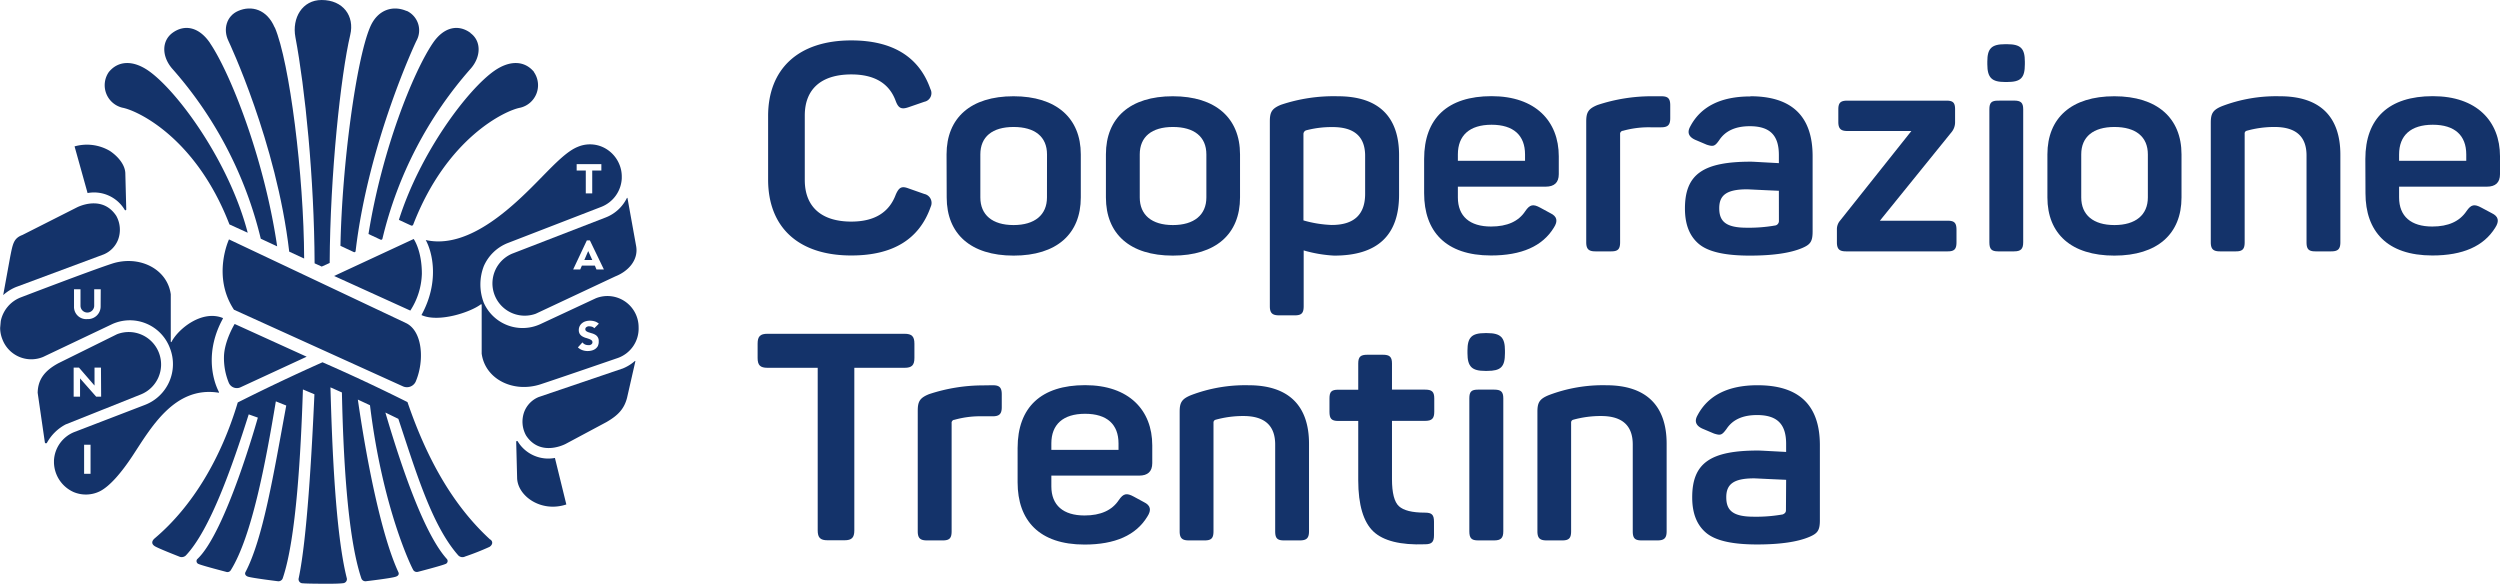 <svg id="Livello_1" data-name="Livello 1" xmlns="http://www.w3.org/2000/svg" viewBox="0 0 547.51 127.81"><defs><style>.cls-1{fill:#14336a;}</style></defs><title>COOPTN_2020_LogoUnitas_bandiera_positivo</title><path class="cls-1" d="M185.52,39.46c0-10.26,6.56-16.56,18.22-16.56,9,0,14.85,3.57,17.32,10.64a1.93,1.93,0,0,1-1.33,2.8l-3.51,1.21c-1.52.51-2.16.19-2.74-1.34-1.4-3.89-4.65-5.86-9.74-5.86-6.56,0-10.19,3.19-10.19,9V53.47c0,5.86,3.63,9.11,10.19,9.11q7.55,0,9.74-5.92c.71-1.59,1.28-1.92,2.81-1.34l3.44,1.21a2,2,0,0,1,1.4,2.8Q217.41,70,203.74,70c-11.66,0-18.22-6.24-18.22-16.62Z" transform="translate(-17.3 -14.05)"/><path class="cls-1" d="M246.6,47.86c0-3.88-2.67-6-7.32-6S232,44,232,47.86v9.43c0,3.82,2.62,6.05,7.27,6.05s7.32-2.23,7.32-6.05Zm-22,0c0-8,5.29-12.73,14.66-12.73S254,39.9,254,47.86v9.43c0,8-5.29,12.74-14.71,12.74s-14.66-4.77-14.66-12.74Z" transform="translate(-17.3 -14.05)"/><path class="cls-1" d="M281.5,47.86c0-3.88-2.68-6-7.33-6s-7.26,2.16-7.26,6v9.43c0,3.82,2.61,6.05,7.26,6.05s7.33-2.23,7.33-6.05Zm-22,0c0-8,5.29-12.73,14.65-12.73s14.72,4.77,14.72,12.73v9.43c0,8-5.29,12.74-14.72,12.74s-14.65-4.77-14.65-12.74Z" transform="translate(-17.3 -14.05)"/><path class="cls-1" d="M316.27,48.19c0-4.21-2.36-6.31-7.14-6.31a21.92,21.92,0,0,0-5.73.7.86.86,0,0,0-.64.83V62.32a25.6,25.6,0,0,0,6.18,1c4.91,0,7.33-2.29,7.33-6.82Zm-6-13.06c9,0,13.43,4.52,13.43,12.87v8.72c0,8.85-4.71,13.31-14.2,13.31a29.14,29.14,0,0,1-6.69-1.14V81.11c0,1.47-.44,2-1.91,2h-3.5c-1.46,0-2-.51-2-2V40.61c0-2,.44-2.81,2.48-3.63a36.33,36.33,0,0,1,12.36-1.85" transform="translate(-17.3 -14.05)"/><path class="cls-1" d="M351.29,47.87c0-4.14-2.48-6.5-7.33-6.5s-7.38,2.36-7.38,6.5v1.4h14.71Zm-22.1,1c0-8.92,5.15-13.76,14.77-13.76s14.72,5.48,14.72,13.18V52.2c0,1.84-1,2.73-2.87,2.73H336.58v2.36c0,4.14,2.61,6.37,7.25,6.37,3.58,0,6.06-1.14,7.52-3.38,1-1.46,1.72-1.59,3.25-.76l2.23,1.21c1.47.7,1.72,1.72.76,3.19Q353.87,70,343.83,70c-9.93,0-14.64-5.29-14.64-13.63Z" transform="translate(-17.3 -14.05)"/><path class="cls-1" d="M381.09,35.13c1.47,0,2,.44,2,2v2.8c0,1.47-.51,2-2,2H378.8a21,21,0,0,0-6.06.76.68.68,0,0,0-.63.77V67.1c0,1.47-.45,2-1.92,2h-3.5c-1.46,0-2-.51-2-2V40.67c0-2,.44-2.8,2.48-3.63a37.75,37.75,0,0,1,11.85-1.91Z" transform="translate(-17.3 -14.05)"/><path class="cls-1" d="M406.88,55.83c-4.46-.19-6.75-.32-6.94-.32-4.59,0-6.12,1.34-6.12,4.14s1.34,4.27,6,4.27a33,33,0,0,0,6.37-.51,1,1,0,0,0,.7-.89Zm-6.24-20.7c9.1,0,13.63,4.39,13.63,13.12V64.74c0,2.23-.51,2.87-2.29,3.63-2.55,1.09-6.37,1.66-11.47,1.66-5.41,0-9.11-.83-11.15-2.55s-3.05-4.26-3.05-7.77c0-7.58,4.07-10.25,14.46-10.25.44,0,2.48.13,6.11.32V48c0-4.15-1.79-6.31-6.37-6.31q-4.68,0-6.69,3.05c-.95,1.34-1.27,1.47-2.74,1l-2.54-1.08c-1.4-.64-1.79-1.59-1.09-2.87,2.29-4.39,6.69-6.62,13.19-6.62" transform="translate(-17.3 -14.05)"/><path class="cls-1" d="M443.88,62.39c1.46,0,1.9.51,1.9,2V67.1c0,1.47-.44,2-1.9,2H421.59c-1.47,0-2-.51-2-2V64.36a2.9,2.9,0,0,1,.7-2l15.61-19.62h-14c-1.46,0-2-.51-2-2V38c0-1.46.51-1.91,2-1.91h21.66c1.47,0,1.91.45,1.91,1.91V40.8a3.4,3.4,0,0,1-.7,2.1L429,62.39Z" transform="translate(-17.3 -14.05)"/><path class="cls-1" d="M458.39,36.08c1.47,0,2,.45,2,1.91V67.1c0,1.47-.51,2-2,2h-3.5c-1.46,0-1.91-.51-1.91-2V38c0-1.46.45-1.91,1.91-1.91Zm-1.53-12.35c3,0,3.89.95,3.89,3.82v.57c0,3-.89,3.89-3.89,3.89h-.44c-2.87,0-3.89-.89-3.89-3.89v-.57c0-2.87.9-3.82,3.89-3.82Z" transform="translate(-17.3 -14.05)"/><path class="cls-1" d="M487.69,47.86c0-3.88-2.67-6-7.32-6s-7.27,2.16-7.27,6v9.43c0,3.82,2.62,6.05,7.27,6.05s7.32-2.23,7.32-6.05Zm-22,0c0-8,5.29-12.73,14.66-12.73s14.71,4.77,14.71,12.73v9.43c0,8-5.29,12.74-14.71,12.74s-14.66-4.77-14.66-12.74Z" transform="translate(-17.3 -14.05)"/><path class="cls-1" d="M516.6,35.13c8.92,0,13.25,4.58,13.25,12.8V67.1c0,1.47-.51,2-2,2h-3.5c-1.46,0-1.91-.51-1.91-2v-19c0-4.14-2.3-6.24-7-6.24a22.21,22.21,0,0,0-6.11.83.6.6,0,0,0-.44.64V67.1c0,1.47-.45,2-1.91,2h-3.51c-1.46,0-2-.51-2-2V40.93c0-2,.44-2.81,2.48-3.64a33.3,33.3,0,0,1,12.55-2.16" transform="translate(-17.3 -14.05)"/><path class="cls-1" d="M557.42,47.87c0-4.14-2.49-6.5-7.33-6.5s-7.38,2.36-7.38,6.5v1.4h14.71Zm-22.1,1c0-8.92,5.15-13.76,14.77-13.76s14.72,5.48,14.72,13.18V52.2c0,1.84-1,2.73-2.87,2.73H542.71v2.36c0,4.14,2.61,6.37,7.26,6.37,3.56,0,6-1.14,7.51-3.38,1-1.46,1.72-1.59,3.25-.76L563,60.73c1.47.7,1.72,1.72.76,3.19Q560,70,550,70c-9.94,0-14.65-5.29-14.65-13.63Z" transform="translate(-17.3 -14.05)"/><path class="cls-1" d="M215.4,87.15c1.59,0,2.16.57,2.16,2.17v3.12c0,1.59-.57,2.16-2.16,2.16h-11v35.61c0,1.59-.57,2.16-2.16,2.16h-3.7c-1.59,0-2.16-.57-2.16-2.16V94.6h-11c-1.59,0-2.16-.57-2.16-2.16V89.32c0-1.6.57-2.17,2.16-2.17Z" transform="translate(-17.3 -14.05)"/><path class="cls-1" d="M234.69,98.42c1.46,0,2,.45,2,2v2.8c0,1.47-.52,2-2,2H232.4a20.83,20.83,0,0,0-6.05.76.67.67,0,0,0-.64.77V130.4c0,1.47-.44,2-1.91,2h-3.51c-1.46,0-2-.5-2-2V104c0-2,.44-2.81,2.48-3.63a37.78,37.78,0,0,1,11.85-1.92Z" transform="translate(-17.3 -14.05)"/><path class="cls-1" d="M262.26,111.16c0-4.14-2.48-6.49-7.32-6.49s-7.39,2.35-7.39,6.49v1.41h14.71Zm-22.1,1c0-8.92,5.16-13.76,14.78-13.76s14.71,5.48,14.71,13.19v3.89c0,1.84-1,2.73-2.86,2.73H247.55v2.36c0,4.14,2.61,6.37,7.26,6.37,3.57,0,6.05-1.15,7.52-3.38,1-1.46,1.72-1.59,3.25-.76l2.23,1.21c1.46.7,1.72,1.72.76,3.18q-3.72,6.12-13.76,6.12c-9.93,0-14.65-5.29-14.65-13.63Z" transform="translate(-17.3 -14.05)"/><path class="cls-1" d="M290.73,98.42c8.91,0,13.25,4.59,13.25,12.81V130.4c0,1.47-.51,2-2,2h-3.5c-1.47,0-1.91-.5-1.91-2v-19c0-4.14-2.3-6.24-6.95-6.24a22.53,22.53,0,0,0-6.11.82.62.62,0,0,0-.45.64V130.4c0,1.47-.44,2-1.91,2h-3.5c-1.46,0-2-.5-2-2V104.22c0-2,.45-2.8,2.49-3.63a33.3,33.3,0,0,1,12.55-2.17" transform="translate(-17.3 -14.05)"/><path class="cls-1" d="M320.15,91.74c1.46,0,2,.44,2,1.91v5.73h7.26c1.47,0,2,.45,2,1.91v2.93c0,1.46-.5,2-2,2h-7.26V119c0,3,.51,5,1.53,5.92s2.86,1.4,5.67,1.4c1.53,0,2,.45,2,2v2.93c0,1.53-.5,2-2,2-5.35.2-9.11-.76-11.27-2.8s-3.32-5.79-3.32-11.21v-13h-4.39c-1.47,0-1.91-.52-1.91-2v-2.93c0-1.46.44-1.91,1.91-1.91h4.39V93.65c0-1.47.51-1.91,2-1.91Z" transform="translate(-17.3 -14.05)"/><path class="cls-1" d="M344.53,99.38c1.47,0,2,.45,2,1.91V130.4c0,1.46-.51,2-2,2H341c-1.46,0-1.91-.51-1.91-2V101.29c0-1.46.45-1.91,1.91-1.91ZM343,87c3,0,3.89,1,3.89,3.83v.57c0,3-.89,3.88-3.89,3.88h-.44c-2.87,0-3.88-.89-3.88-3.88v-.57c0-2.87.89-3.83,3.88-3.83Z" transform="translate(-17.3 -14.05)"/><path class="cls-1" d="M369.05,98.42c8.91,0,13.25,4.59,13.25,12.81V130.4c0,1.47-.51,2-2,2h-3.51c-1.46,0-1.91-.5-1.91-2v-19c0-4.14-2.29-6.24-6.94-6.24a22.6,22.6,0,0,0-6.12.82.62.62,0,0,0-.44.64V130.4c0,1.47-.45,2-1.92,2H356c-1.46,0-2-.5-2-2V104.22c0-2,.45-2.8,2.48-3.63a33.3,33.3,0,0,1,12.55-2.17" transform="translate(-17.3 -14.05)"/><path class="cls-1" d="M408.47,119.13c-4.46-.19-6.75-.32-7-.32-4.58,0-6.11,1.33-6.11,4.14s1.34,4.26,6,4.26a33.14,33.14,0,0,0,6.37-.5c.45-.2.7-.45.7-.9Zm-6.24-20.71c9.11,0,13.63,4.4,13.63,13.12V128c0,2.23-.52,2.87-2.3,3.63-2.55,1.09-6.37,1.66-11.46,1.66-5.42,0-9.11-.83-11.15-2.55s-3.05-4.27-3.05-7.77c0-7.58,4.07-10.25,14.45-10.25.45,0,2.49.12,6.12.31v-1.78c0-4.14-1.78-6.3-6.37-6.3-3.12,0-5.35,1-6.69,3.05-1,1.34-1.27,1.47-2.74,1l-2.55-1.08c-1.4-.64-1.78-1.6-1.08-2.87,2.3-4.39,6.69-6.63,13.19-6.63" transform="translate(-17.3 -14.05)"/><path class="cls-1" d="M106.27,84.83c3.54,1.76,4,8.06,2.16,12.57a2.12,2.12,0,0,1-2.89,1.26l-37-16.78c-4.86-7.37-1.09-15.4-1.09-15.4Z" transform="translate(-17.3 -14.05)"/><path class="cls-1" d="M107.16,82.07A15.58,15.58,0,0,0,109.69,74c0-5.12-1.79-7.61-1.79-7.61l-17.43,8.1Z" transform="translate(-17.3 -14.05)"/><path class="cls-1" d="M68.69,85s-2.28,3.73-2.34,7.19a14.27,14.27,0,0,0,1.05,5.67,1.91,1.91,0,0,0,2.59,1l14.47-6.69Z" transform="translate(-17.3 -14.05)"/><path class="cls-1" d="M124.54,132.11c-8.25-7.61-13.88-17.94-18-30q-9.3-4.65-18.61-8.72-9.28,4.13-18.56,8.8c-3.58,12-9.79,22.67-18.18,29.75-.67.57-.78,1.22,0,1.72s5.31,2.26,5.31,2.26A1.32,1.32,0,0,0,58,135.7c5.29-5.58,10.12-19.37,13.77-30.9l2,.71s-7,25.17-13.28,31a.67.67,0,0,0,.34,1.07c.89.39,6,1.7,6,1.71a.86.86,0,0,0,1-.34c4.62-7.41,7.63-23.48,9.88-37l2.28.91C77.2,118,74.91,132,71.06,139.34c-.21.41,0,.81.54,1,.94.31,6.54,1,6.54,1a1,1,0,0,0,1.06-.59c3-8.68,4-27.92,4.44-41.41l2.52,1.06c-.59,13.14-1.63,31.67-3.44,40.26a.89.89,0,0,0,.7,1.12c.91.08,2.53.1,4.57.11s3.58,0,4.54-.13a.89.89,0,0,0,.7-1.16c-2.48-9.93-3.21-29-3.56-41.72L92.18,100c.28,13.24,1.14,31.51,4.27,40.75a.94.94,0,0,0,1,.59s5.61-.65,6.55-1c.59-.2.74-.59.54-1C101.13,132,97.9,117,95.67,101.56l2.66,1.24c2.75,22.57,9.13,35.58,9.51,36.14a.93.93,0,0,0,1,.34s5.11-1.32,6-1.71a.68.68,0,0,0,.35-1.07c-4.64-5.11-9.4-18.2-13.49-32.1l2.84,1.38c3.81,11.43,7.32,23.36,13.14,29.92a1.28,1.28,0,0,0,1.48.23,57.23,57.23,0,0,0,5.34-2.11c.78-.49.81-1.35,0-1.71" transform="translate(-17.3 -14.05)"/><path class="cls-1" d="M63.3,23.48c-2.44-3.6-5.62-4.14-8.23-2.23C52.71,23,52.7,26.33,54.94,29A86.76,86.76,0,0,1,74.41,66.33L78,68c-2.87-19.5-10.33-38.06-14.7-44.5" transform="translate(-17.3 -14.05)"/><path class="cls-1" d="M49.84,29.56c-3.4-2.37-6.65-2.26-8.71.27a5.06,5.06,0,0,0,3,7.81c3.25.61,16.07,6.53,23.42,25.56l4,1.82C67.44,49.3,56.09,33.93,49.84,29.56" transform="translate(-17.3 -14.05)"/><path class="cls-1" d="M77.45,20.07c-1.69-4-5.1-4.9-8-3.62-2.52,1.09-3.38,4-2.1,6.61,0,0,10.51,22.14,13.29,46.1l3.27,1.51c-.06-18.27-3.21-43.07-6.42-50.6" transform="translate(-17.3 -14.05)"/><path class="cls-1" d="M94,21.71c1-4.16-1.57-7.66-6.26-7.66-4.24,0-6.54,3.94-5.74,8.17,2.09,11.05,4.12,30.8,4.2,49.5l1.56.71,1.74-.79c.1-19.48,2.43-41.15,4.5-49.93" transform="translate(-17.3 -14.05)"/><path class="cls-1" d="M106.32,16.45c-2.94-1.28-6.36-.34-8,3.62-3,7.14-6.11,29.92-6.46,47.82l2.89,1.35c.38.16.43-.2.43-.2,2.81-23.92,13.29-46,13.29-46a4.7,4.7,0,0,0-2.1-6.61" transform="translate(-17.3 -14.05)"/><path class="cls-1" d="M120.33,21.25c-2.61-1.91-5.79-1.37-8.23,2.23C107.88,29.7,101,46.6,98,65.3l2.61,1.22a.3.3,0,0,0,.45-.21A86.61,86.61,0,0,1,120.46,29c2.24-2.63,2.23-6-.13-7.71" transform="translate(-17.3 -14.05)"/><path class="cls-1" d="M134.27,29.83c-2.06-2.53-5.31-2.64-8.71-.27-5.88,4.11-16.26,17.94-20.9,32.64,0,0,2.35,1.1,2.68,1.24a.34.34,0,0,0,.46-.21c7.34-19,20.17-25,23.43-25.59a5.06,5.06,0,0,0,3-7.81" transform="translate(-17.3 -14.05)"/><path class="cls-1" d="M157.16,85.75a6.83,6.83,0,0,0-9.39-6.37l-12.16,5.67a9.29,9.29,0,0,1-12.36-4.7h0a11.14,11.14,0,0,1,0-8,9.52,9.52,0,0,1,5.27-5.08L149,59.35a7.06,7.06,0,0,0,4.47-6.23v-.5A6.86,6.86,0,0,0,153,50.2a7.11,7.11,0,0,0-3.84-4,6.82,6.82,0,0,0-5.3,0c-2.31.91-4.85,3.51-7.8,6.52-5.8,5.94-15.77,16.08-25.52,13.9,1.53,2.81,3,9.25-.94,16.43,3.68,1.69,10.61-.55,13-2.34a.12.12,0,0,1,.19.1V91.5c.77,5.64,7,8.66,12.93,6.7,4.88-1.61,16.94-5.77,16.94-5.77A6.83,6.83,0,0,0,157.16,85.75ZM143.59,50H149v1.4h-2v5h-1.41v-5h-2Zm4.68,39.76a1.92,1.92,0,0,1-.54.66,2.18,2.18,0,0,1-.78.38,3.52,3.52,0,0,1-2.09-.06,2.86,2.86,0,0,1-1-.61l1-1.1a1.48,1.48,0,0,0,.54.45,1.64,1.64,0,0,0,.68.15,1.45,1.45,0,0,0,.35,0,.84.84,0,0,0,.31-.12.66.66,0,0,0,.23-.21.58.58,0,0,0-.14-.75,2.17,2.17,0,0,0-.55-.28c-.22-.08-.46-.16-.72-.23a3.35,3.35,0,0,1-.72-.32,1.74,1.74,0,0,1-.56-.52,1.56,1.56,0,0,1-.22-.86,1.87,1.87,0,0,1,.21-.9,1.85,1.85,0,0,1,.54-.64,2.08,2.08,0,0,1,.77-.39,3.13,3.13,0,0,1,.91-.13,3.7,3.7,0,0,1,1.05.15,2.42,2.42,0,0,1,.91.51l-1,1a1,1,0,0,0-.46-.32,2,2,0,0,0-.55-.1,1.17,1.17,0,0,0-.32,0,1,1,0,0,0-.3.11.68.68,0,0,0-.24.2.54.54,0,0,0-.09.31.5.5,0,0,0,.22.44,1.94,1.94,0,0,0,.54.26l.71.22a2.74,2.74,0,0,1,.7.3,1.49,1.49,0,0,1,.76,1.42A2.06,2.06,0,0,1,148.27,89.72Z" transform="translate(-17.3 -14.05)"/><polygon class="cls-1" points="127.97 56.94 129.71 56.94 128.82 54.98 127.97 56.94"/><path class="cls-1" d="M156.64,68.07l-1.92-10.65a.07.07,0,0,0-.13,0,8.64,8.64,0,0,1-4.68,4.27L129.47,69.6a7.07,7.07,0,0,0,5.16,13.16l17.45-8.19C154.83,73.49,157.1,71.08,156.64,68.07Zm-8.71,5-.28-.68-.08-.18h-2.83l-.37.86h-1.55l3-6.37h.67l3.07,6.37Z" transform="translate(-17.3 -14.05)"/><path class="cls-1" d="M44.61,60a.18.18,0,0,0,.34-.1l-.2-7.79c0-2-1.71-3.89-3.38-5a9.9,9.9,0,0,0-7.74-1l2.85,10.22A7.81,7.81,0,0,1,44.61,60Z" transform="translate(-17.3 -14.05)"/><path class="cls-1" d="M21,76.84,40,69.77a5.75,5.75,0,0,0,3.15-3.2,6.23,6.23,0,0,0-.39-5.25c-3.17-4.8-8.69-1.81-8.69-1.81l-11.86,6c-1.92.73-2.1,1.88-2.68,4.79L18,78.68a9.65,9.65,0,0,1,2.91-1.81Z" transform="translate(-17.3 -14.05)"/><path class="cls-1" d="M52.08,91.25a7.08,7.08,0,0,0-9.16-4l-12.8,6.33c-3.08,1.65-4.52,3.62-4.57,6.5l1.57,10.82a.25.25,0,0,0,.47.11A10,10,0,0,1,31.68,107l16.4-6.54A7.08,7.08,0,0,0,52.08,91.25Zm-12.63,9.67H38.36l-3.53-4h0v4h-1.4V94.55h1.16L38,98.49h0V94.55h1.41Z" transform="translate(-17.3 -14.05)"/><path class="cls-1" d="M66.06,83.68c-4.47-1.79-9.63,2.27-11.19,5.23a.09.09,0,0,1-.17,0V78.49c-.78-5.62-7-8.64-12.93-6.68-4.87,1.6-20,7.4-20,7.4a7.08,7.08,0,0,0-4.3,5.14v0l-.14,1.52h0a6.8,6.8,0,0,0,.48,2.45,6.76,6.76,0,0,0,8.91,3.91L41.94,85a9.37,9.37,0,0,1,12.59,5.33A9.57,9.57,0,0,1,49,102.74L33.6,108.66a7.07,7.07,0,0,0-4.48,6.23v.5a7.26,7.26,0,0,0,4.32,6.43,6.92,6.92,0,0,0,5.71-.17c2.22-1.11,4.78-4.15,7.11-7.67,4.08-6.18,9.21-15.44,18.9-13.93a.09.09,0,0,0,.1-.13c-1.5-2.87-3-9.09.86-16.1A.11.11,0,0,0,66.06,83.68ZM39.34,81.14a2.77,2.77,0,0,1-2.91,2.79,2.67,2.67,0,0,1-2.92-2.79V77.4h1.42V81a1.49,1.49,0,1,0,3,0V77.4h1.43Zm-2.21,36.68H35.72v-6.37h1.41Z" transform="translate(-17.3 -14.05)"/><path class="cls-1" d="M130.69,110.73a.18.18,0,0,0-.34.1l.2,7.78c0,4,5.2,7.77,10.78,5.92l-2.5-10.19A7.83,7.83,0,0,1,130.69,110.73Z" transform="translate(-17.3 -14.05)"/><path class="cls-1" d="M153.5,94.81,135.28,101a5.71,5.71,0,0,0-3.15,3.19,6.23,6.23,0,0,0,.39,5.25c3.17,4.81,8.69,1.81,8.69,1.81l8.9-4.76c2.54-1.47,3.9-2.88,4.53-5.37l1.8-7.91a.07.07,0,0,0-.12-.08,9.42,9.42,0,0,1-2.73,1.66Z" transform="translate(-17.3 -14.05)"/></svg>